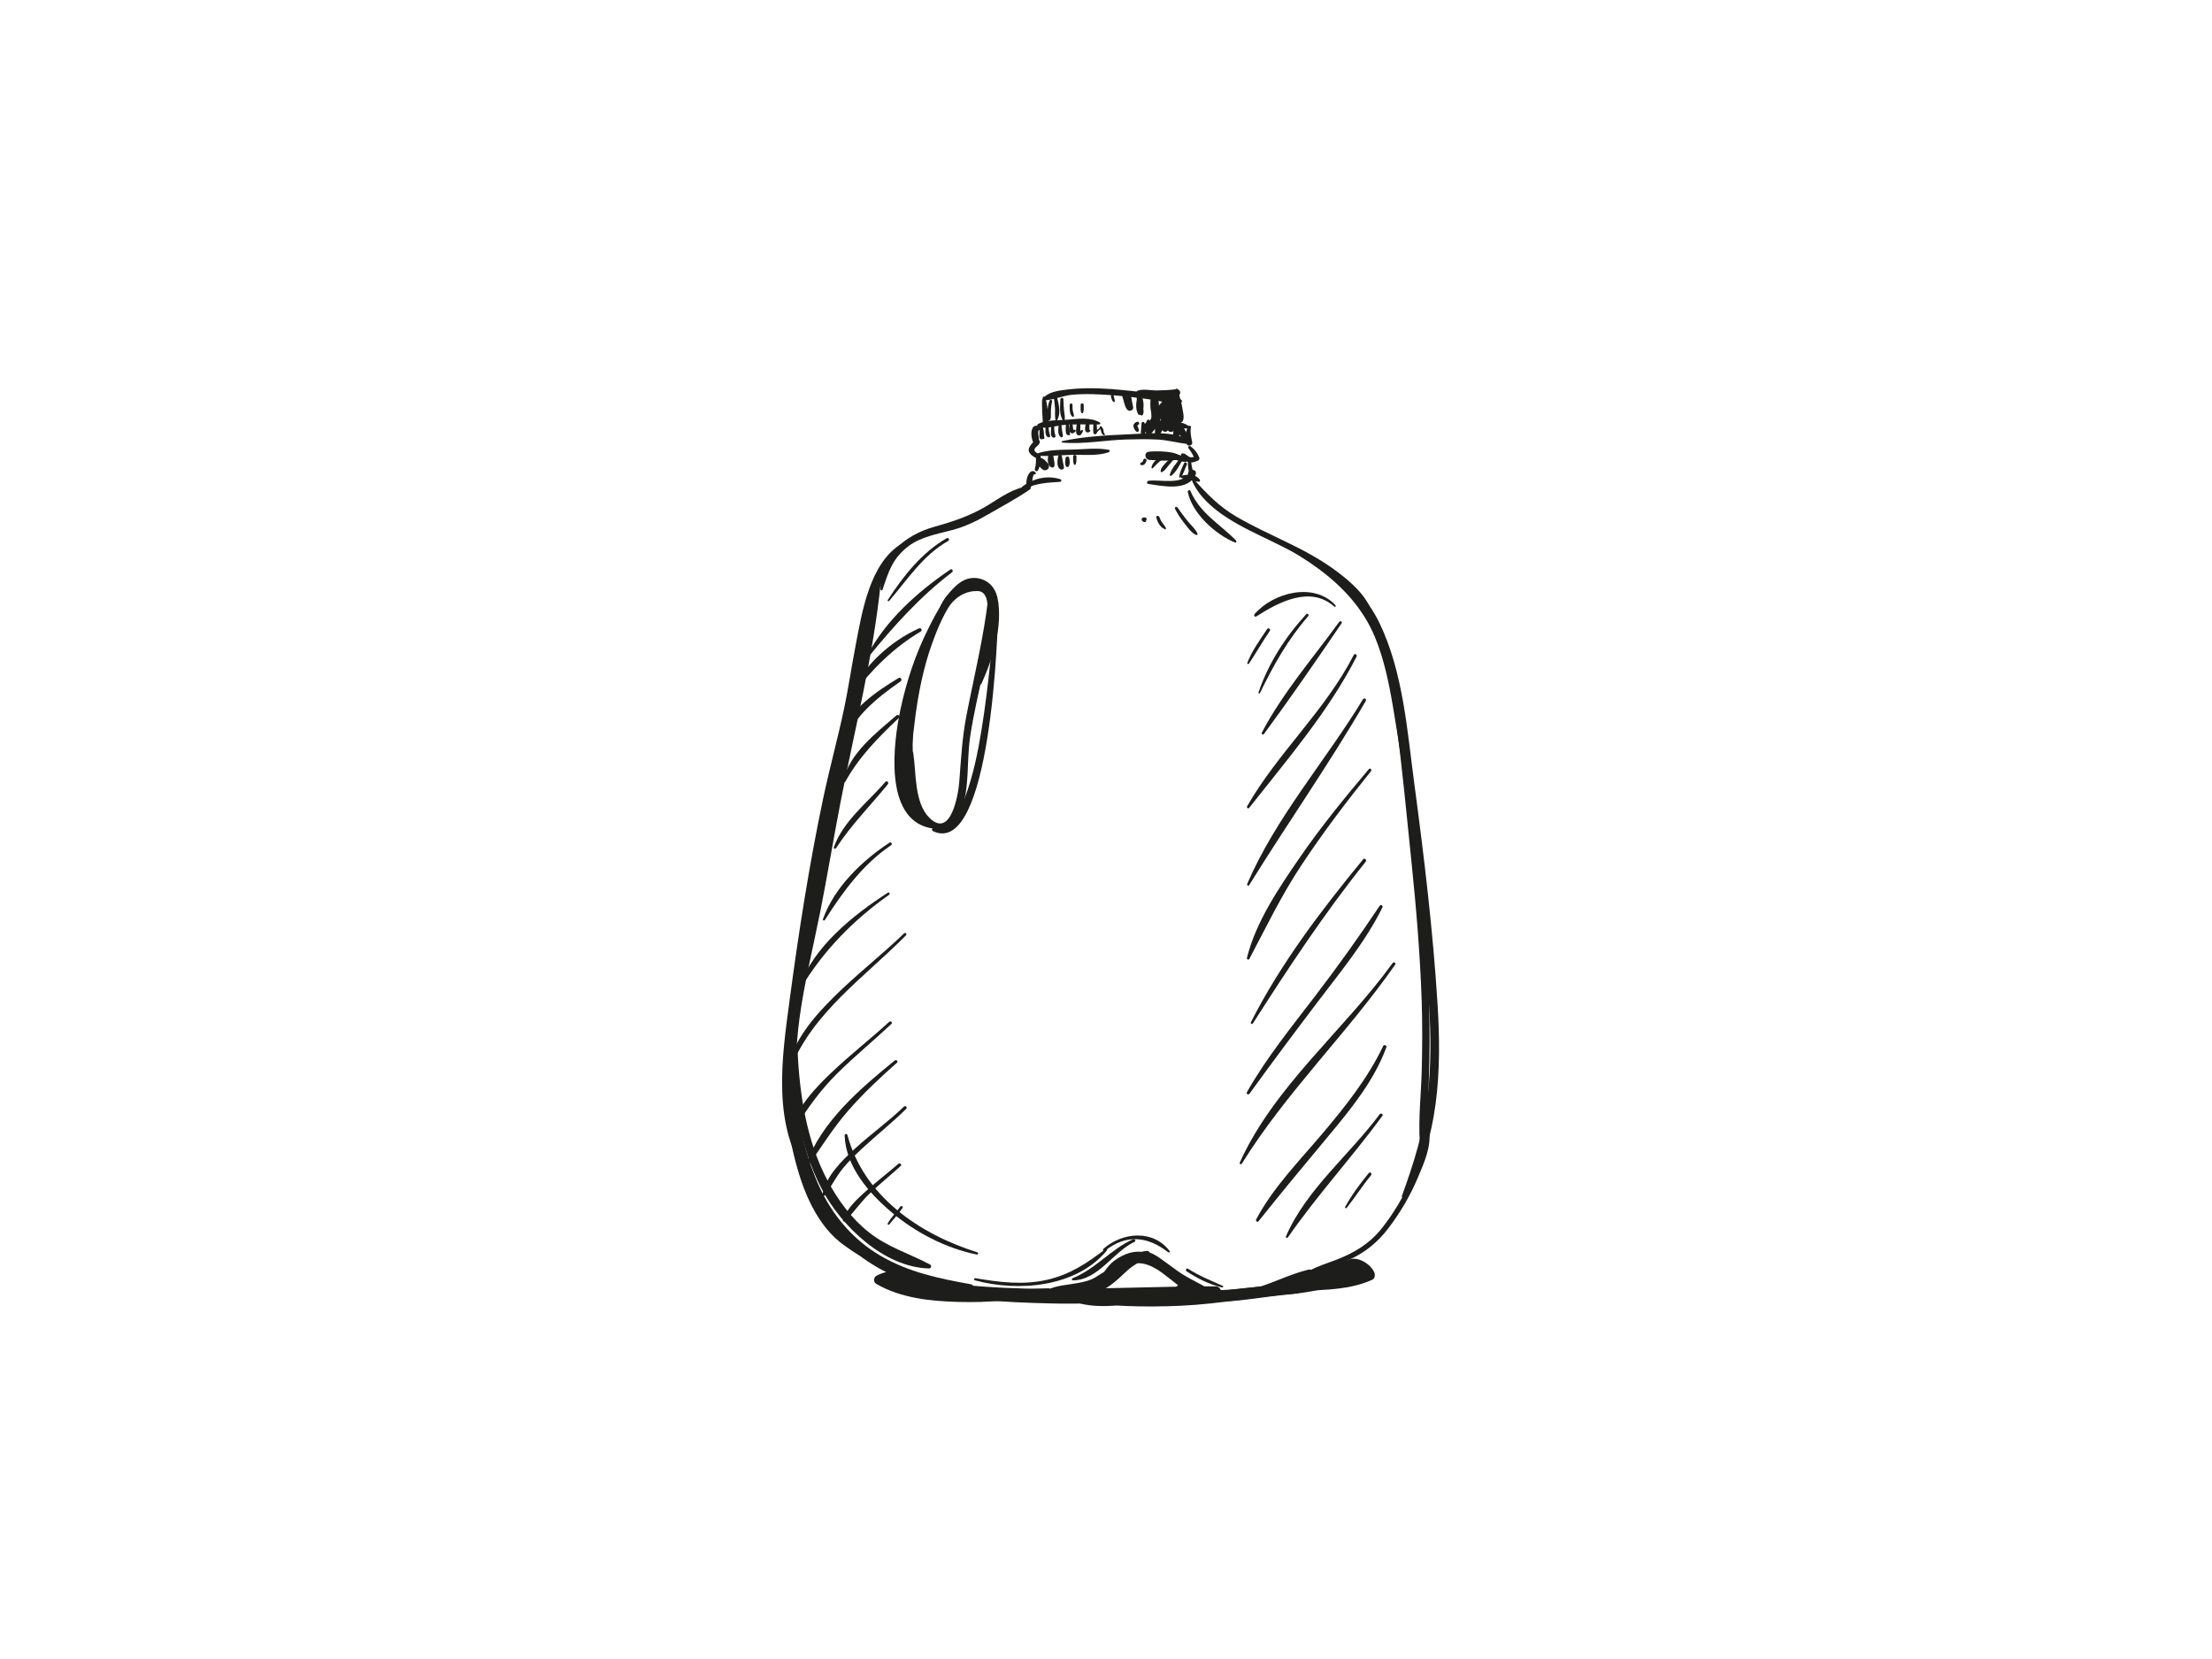 <?xml version="1.0" encoding="utf-8"?>
<!-- Generator: Adobe Illustrator 17.0.0, SVG Export Plug-In . SVG Version: 6.00 Build 0)  -->
<!DOCTYPE svg PUBLIC "-//W3C//DTD SVG 1.1//EN" "http://www.w3.org/Graphics/SVG/1.1/DTD/svg11.dtd">
<svg version="1.1" id="Layer_1" xmlns="http://www.w3.org/2000/svg" xmlns:xlink="http://www.w3.org/1999/xlink" x="0px" y="0px"
	 width="800px" height="600px" viewBox="0 0 800 600" enable-background="new 0 0 800 600" xml:space="preserve">
<g>
	<g>
		<g>
			<path fill="#1D1D1B" d="M429.806,162.047c0.881,1.244,1.772,2.525,2.249,3.985c0.206-0.362,0.411-0.724,0.617-1.086
				c-0.99,0.348-1.983,0.754-2.899,0.086c-0.641-0.468-1.466-1.28-2.325-1.011c-0.187,0.058-0.349,0.235-0.337,0.442
				c0.057,0.954,1.234,1.924,1.999,2.401c1.259,0.785,2.78,0.307,4.032-0.216c0.406-0.169,0.808-0.597,0.617-1.086
				c-0.694-1.77-1.731-3.107-3.267-4.2C430.088,161.075,429.521,161.644,429.806,162.047L429.806,162.047z"/>
		</g>
		<g>
			<path fill="#1D1D1B" d="M429.675,167.132c-0.121,2.011,0.248,5.495,2.476,6.326c0.243,0.091,0.476-0.182,0.41-0.41
				c-0.263-0.92-0.75-1.782-1.078-2.683c-0.37-1.018-0.581-2.157-0.682-3.232C430.733,166.415,429.719,166.399,429.675,167.132
				L429.675,167.132z"/>
		</g>
		<g>
			<path fill="#1D1D1B" d="M431.186,174.029c4.902,10.928,18.753,16.849,28.811,21.765c6.408,3.132,12.797,6.283,18.767,10.207
				c3.093,2.032,5.963,4.348,8.64,6.899c2.828,2.696,4.852,6.089,7.651,8.781c0.399,0.384,1.139,0.006,0.958-0.558
				c-1.828-5.715-7.415-10.572-12.043-14.094c-5.707-4.343-11.998-7.694-18.421-10.842c-6.231-3.054-12.561-5.909-18.551-9.428
				c-6.061-3.56-10.474-8.11-15.108-13.273C431.524,173.079,430.991,173.596,431.186,174.029L431.186,174.029z"/>
		</g>
		<g>
			<path fill="#1D1D1B" d="M493.944,219.37c6.478,13.205,9.177,27.906,11.078,42.37c2.177,16.555,3.729,33.223,5.442,49.831
				c1.728,16.744,3.138,33.54,3.706,50.368c0.279,8.261,0.224,16.531,0.032,24.793c-0.206,8.81-1.304,17.785-0.694,26.581
				c0.059,0.845,1.373,1.135,1.556,0.211c1.49-7.501,1.44-15.351,1.697-22.973c0.3-8.901,0.342-17.809,0.132-26.712
				c-0.427-18.112-2.103-36.207-3.962-54.219c-1.714-16.609-3.277-33.276-5.614-49.811c-1.989-14.075-4.745-28.796-12.69-40.839
				C494.345,218.542,493.719,218.912,493.944,219.37L493.944,219.37z"/>
		</g>
		<g>
			<path fill="#1D1D1B" d="M470.415,462.268c5.55-2.92,11.786-4.111,17.493-6.66c5.867-2.62,10.409-6.374,14.288-11.48
				c4.243-5.586,7.848-11.714,10.572-18.184c2.194-5.209,5.17-11.657,3.986-17.424c-0.101-0.492-0.759-0.4-0.905,0
				c-2.163,5.943-3.031,12.125-5.556,18.021c-2.675,6.248-6.213,12.182-10.409,17.524c-4.444,5.658-10.013,9.023-16.661,11.569
				c-4.582,1.754-9.259,3.086-13.162,6.177C469.791,462.024,470.135,462.415,470.415,462.268L470.415,462.268z"/>
		</g>
		<g>
			<path fill="#1D1D1B" d="M411.016,455.796c2.559-0.784,3.833-1.11,6.271,0.331c2.388,1.412,4.344,3.724,6.264,5.688
				c3.753,3.838,6.449,6.246,11.753,7.625c6.081,1.581,12.609,0.64,18.609-0.791c6.732-1.606,14.28-4.124,20.143-7.861
				c0.863-0.55,0.308-1.874-0.691-1.639c-7.434,1.754-14.269,5.606-21.77,7.396c-7.494,1.788-17.204,2.156-23.223-3.373
				c-2.653-2.436-14.064-15.912-17.887-8.065C410.315,455.457,410.594,455.925,411.016,455.796L411.016,455.796z"/>
		</g>
		<g>
			<path fill="#1D1D1B" d="M288.378,414.895c2.969,6.308,5.556,12.626,7.728,19.254c1.446,4.413,3.135,8.529,5.861,12.326
				c4.597,6.404,12.135,9.403,19.199,12.22c11.139,4.444,22.212,8.233,34.173,9.742c12.198,1.539,25.572,2.369,37.74,0.307
				c0.88-0.149,0.597-1.421-0.199-1.474c-11.424-0.76-22.837,0.434-34.297-0.71c-11.791-1.177-23.22-4.378-34.124-8.955
				c-8.029-3.37-16.09-5.618-21.444-12.999c-6.528-8.999-7.381-21.004-13.789-30.205
				C288.861,413.879,288.108,414.322,288.378,414.895L288.378,414.895z"/>
		</g>
		<g>
			<path fill="#1D1D1B" d="M383.537,468.958c6.776,0.317,12.278-0.048,17.964-4.059c2.292-1.616,4.275-3.656,6.351-5.529
				c2.39-2.156,5.292-3.342,7.705-5.364c0.624-0.523,0.122-1.645-0.663-1.602c-4.527,0.254-8.319,4.537-11.415,7.472
				c-2.246,2.13-4.567,4.048-7.305,5.511c-4.035,2.155-8.593,1.443-12.709,3.038C383.185,468.535,383.219,468.943,383.537,468.958
				L383.537,468.958z"/>
		</g>
		<g>
			<path fill="#1D1D1B" d="M289.635,340.593c-0.542,13.764-3.705,27.351-5.113,41.037c-0.739,7.18-1.027,14.437-0.107,21.612
				c0.608,4.737,1.837,11.489,5.805,14.656c0.604,0.482,1.623,0.059,1.377-0.801c-0.715-2.492-2.11-4.723-2.971-7.174
				c-1.037-2.951-1.527-6.096-1.859-9.192c-0.73-6.805-0.185-13.742,0.497-20.526c1.319-13.117,4.443-26.382,3.373-39.612
				C290.584,339.955,289.66,339.941,289.635,340.593L289.635,340.593z"/>
		</g>
		<g>
			<path fill="#1D1D1B" d="M328.413,285.219c1.68-17.538,2.577-35.155,8.49-51.901c2.17-6.146,4.812-12.495,8.871-17.658
				c1.512-1.923,3.588-3.952,6.132-4.238c3.164-0.356,4.911,2.937,7.224,4.412c0.589,0.376,1.294-0.239,1.133-0.871
				c-1.302-5.127-7.322-7.333-11.783-5.037c-5.688,2.927-8.925,10.721-11.281,16.218c-7.724,18.022-10.96,39.678-9.287,59.075
				C327.941,285.542,328.383,285.54,328.413,285.219L328.413,285.219z"/>
		</g>
		<g>
			<path fill="#1D1D1B" d="M357.466,215.834c-1.655,14.534-5.147,28.628-7.941,42.958c-1.578,8.097-1.959,15.977-2.608,24.14
				c-0.361,4.532-3.058,20.585-10.839,12.787c-5.461-5.474-4.697-16.349-5.787-23.396c-0.155-1.004-1.511-0.611-1.618,0.219
				c-0.536,4.16,0.497,8.72,1.28,12.797c0.743,3.863,1.737,9.001,4.435,12.069c5.063,5.76,11.251,1.392,13.32-4.315
				c2.988-8.238,1.879-17.73,3.112-26.308c2.435-16.938,8.409-33.703,8.082-50.952C358.887,214.885,357.568,214.934,357.466,215.834
				L357.466,215.834z"/>
		</g>
		<g>
			<path fill="#1D1D1B" d="M374.418,170.757c-0.444-0.251-0.621-0.478-1.166-0.353c-0.525,0.12-0.85,0.528-1.136,0.949
				c-0.757,1.113-1.119,3.073-0.807,4.365c0.222,0.919,1.52,0.843,1.78,0c0.105-0.34,0.362-4.325,0.992-4.16
				C374.558,171.682,374.856,171.004,374.418,170.757L374.418,170.757z"/>
		</g>
		<g>
			<path fill="#1D1D1B" d="M375.404,170.116c0.842-1.508,0.935-3.291,0.987-4.986c0.009-0.295-0.169-0.6-0.426-0.743
				c-1.133-0.628-2.633-1.333-1.369-2.6c0.645-0.646,1.229-0.94,1.478-1.845c0.097-0.354-0.177-0.711-0.543-0.713
				c-1.53-0.005-2.818,1.5-3.36,2.837c-0.742,1.832,1.69,3.176,2.926,3.805c-0.142-0.247-0.284-0.495-0.426-0.742
				c0.039,1.549,0.021,3-0.41,4.504C374.065,170.316,375.057,170.738,375.404,170.116L375.404,170.116z"/>
		</g>
		<g>
			<path fill="#1D1D1B" d="M374.864,164.817c4.316,0.3,8.682-0.243,13.01-0.322c4.314-0.078,9.004,0.468,13.129-0.935
				c0.388-0.132,0.466-0.773,0-0.865c-4.235-0.835-8.824-0.195-13.129-0.101c-4.411,0.096-8.913,0.026-13.104,1.526
				C374.389,164.257,374.459,164.789,374.864,164.817L374.864,164.817z"/>
		</g>
		<g>
			<path fill="#1D1D1B" d="M427.57,172.98c2.022,0.254,3.982,1.017,6.004,1.272c0.339,0.043,0.557-0.412,0.387-0.674
				c-0.671-1.037-1.586-1.489-2.769-1.76c-1.296-0.297-2.357-0.016-3.623,0.141C426.912,172.04,426.913,172.897,427.57,172.98
				L427.57,172.98z"/>
		</g>
		<g>
			<path fill="#1D1D1B" d="M319.185,213.265c2.149-6.499,3.579-11.26,9.275-15.659c4.491-3.467,10.59-4.482,15.941-5.91
				c4.668-1.246,8.875-3.263,13.036-5.695c5.006-2.926,10.305-5.706,15.064-9.008c0.447-0.31,0.346-1.184-0.305-1.127
				c-5.561,0.493-10.191,3.968-14.827,6.805c-6.162,3.771-12.436,5.889-19.341,7.811c-10.686,2.974-20.126,10.636-19.579,22.682
				C318.467,213.594,319.051,213.67,319.185,213.265L319.185,213.265z"/>
		</g>
		<g>
			<path fill="#1D1D1B" d="M285.133,384.534c-2.128,13.241,0.03,27.783,3.979,40.482c3.602,11.586,10.584,24.808,22.937,28.699
				c0.362,0.114,0.664-0.387,0.375-0.645c-9.938-8.877-16.536-18.812-20.424-31.618c-3.667-12.077-4.131-24.567-6.203-36.918
				C285.742,384.205,285.186,384.203,285.133,384.534L285.133,384.534z"/>
		</g>
		<g>
			<path fill="#1D1D1B" d="M376.446,154.7c-0.142-0.096-0.283-0.193-0.423-0.292c0.098,0.171,0.196,0.342,0.295,0.514
				c0.002-0.02,0.003-0.04,0.005-0.059c0.032-0.379-0.276-0.658-0.593-0.779c-0.55-0.21-1.07-0.182-1.592,0.092
				c0.254-0.033,0.507-0.066,0.761-0.1c-0.019-0.006-0.038-0.012-0.057-0.018c-0.5-0.158-0.983,0.108-1.26,0.513
				c-1.075,1.569-0.464,4.551,0.359,6.07c0.512,0.946,1.758,0.41,1.853-0.502c0.115-1.111-0.206-2.173-0.304-3.28
				c-0.066-0.75,0.313-1.676-0.002-2.328c-0.051,0.399-0.103,0.798-0.154,1.197c0.149-0.176-0.034-0.05,0.18-0.055
				c0.271-0.006,0.571-0.146,0.698-0.4c0.008-0.016,0.016-0.032,0.024-0.048c-0.171,0.098-0.342,0.196-0.514,0.295
				c0.115,0.026,0.23,0.052,0.346,0.079C376.625,155.748,376.893,155.005,376.446,154.7L376.446,154.7z"/>
		</g>
		<g>
			<path fill="#1D1D1B" d="M375.321,154.148c2.257,1.251,6.126-0.056,8.556-0.352c4.628-0.564,9.059-0.177,13.671-0.279
				c0.389-0.009,0.547-0.537,0.2-0.738c-3.316-1.918-7.656-1.335-11.312-1.02c-3.091,0.267-8.446-0.004-11.115,1.669
				C375.063,153.59,375.039,153.992,375.321,154.148L375.321,154.148z"/>
		</g>
		<g>
			<path fill="#1D1D1B" d="M413.667,154.18c3.12-0.909,6.391-0.819,9.577-0.349c2.107,0.311,4.199,1.301,6.327,1.124
				c0.513-0.042,0.661-0.636,0.253-0.932c-2.03-1.472-5.017-1.597-7.459-1.87c-3.166-0.354-5.971,0.145-8.913,1.242
				C412.969,153.576,413.156,154.329,413.667,154.18L413.667,154.18z"/>
		</g>
		<g>
			<path fill="#1D1D1B" d="M429.806,154.203c-0.485,0.921-0.834,1.579-0.976,2.647c-0.159,1.194-0.077,2.405,0.263,3.558
				c0.395,1.336,2.398,0.78,2.08-0.574c-0.203-0.865-0.406-1.741-0.493-2.626c-0.071-0.727-0.22-1.923,0.04-2.619
				C430.921,154.053,430.068,153.707,429.806,154.203L429.806,154.203z"/>
		</g>
		<g>
			<path fill="#1D1D1B" d="M384.204,160.053c7.446,0.705,15.445-0.871,22.934-1.1c3.863-0.118,7.705-0.18,11.566,0.018
				c3.705,0.19,7.214,1.251,10.867,1.593c0.796,0.074,1.009-1.069,0.389-1.438c-5.75-3.421-14.982-2.354-21.337-2.076
				c-7.94,0.348-16.713,0.788-24.488,2.49C383.829,159.609,383.929,160.027,384.204,160.053L384.204,160.053z"/>
		</g>
		<g>
			<path fill="#1D1D1B" d="M377.885,143.878c0.002-0.011,0.004-0.023,0.006-0.034c-0.237,0-0.475,0-0.712,0
				c-0.012-0.047-0.316,0.721-0.323,1.151c-0.016,1.148,0.016,2.286,0.059,3.433c0.046,1.235,0.14,2.469,0.194,3.704
				c0.039,0.887-0.131,1.822,0.654,2.404c0.336,0.249,0.763,0.086,1.048-0.135c0.649-0.503,0.404-1.56,0.363-2.269
				c-0.08-1.378-0.169-2.76-0.31-4.134c-0.163-1.578-0.497-3.491-1.011-4.438c-0.17-0.313-0.715-0.184-0.688,0.186
				c0.001,0.012,0.002,0.024,0.003,0.035C377.196,144.167,377.809,144.307,377.885,143.878L377.885,143.878z"/>
		</g>
		<g>
			<path fill="#1D1D1B" d="M377.533,144.782c3.2,0.01,6.778-1.68,10.06-1.999c5.041-0.489,10.17-0.18,15.206,0.192
				c5.016,0.371,10.011,1.027,14.984,1.768c2.522,0.376,7.059,2.162,9.414,0.876c0.347-0.189,0.36-0.644,0.118-0.917
				c-1.865-2.106-7.462-1.896-10.106-2.284c-5.225-0.766-10.474-1.358-15.742-1.736c-5.352-0.384-10.761-0.424-16.088,0.271
				c-2.487,0.325-6.777,0.853-8.134,3.326C377.124,144.501,377.275,144.781,377.533,144.782L377.533,144.782z"/>
		</g>
		<g>
			<path fill="#1D1D1B" d="M426.069,144.448c0,0.333-0.326,0.441-0.413,0.757c-0.174,0.633-0.06,1.447-0.026,2.093
				c0.077,1.464-0.225,3.382,0.298,4.757c0.36,0.946,1.6,0.974,1.95,0c0.488-1.357-0.08-3.263-0.303-4.646
				c-0.118-0.736-0.238-1.505-0.504-2.204c-0.145-0.382-0.57-0.443-0.674-0.801C426.344,144.223,426.069,144.258,426.069,144.448
				L426.069,144.448z"/>
		</g>
		<g>
			<path fill="#1D1D1B" d="M425.319,140.784c-2.296,0.318-4.503,0.363-6.816,0.42c-2.231,0.054-4.971-0.668-7.077,0.094
				c-0.425,0.154-0.48,0.656-0.12,0.915c1.872,1.345,4.95,1.29,7.197,1.572c2.348,0.294,5.244,0.287,7.478-0.6
				C427.491,142.584,426.903,140.564,425.319,140.784L425.319,140.784z"/>
		</g>
		<g>
			<path fill="#1D1D1B" d="M401.801,141.113c-0.023,1.267-0.187,3.293,0.863,4.224c0.195,0.173,0.541,0.066,0.534-0.221
				c-0.015-0.62-0.286-1.227-0.411-1.838c-0.144-0.706-0.138-1.447-0.152-2.165C402.624,140.575,401.811,140.575,401.801,141.113
				L401.801,141.113z"/>
		</g>
		<g>
			<path fill="#1D1D1B" d="M405.708,142.588c0.358,1.101,0.56,2.242,0.93,3.341c0.272,0.81,0.58,2.195,1.585,2.313
				c0.16,0.019,0.315-0.102,0.396-0.227c0.481-0.745-0.265-2.08-0.513-2.816c-0.355-1.058-0.817-2.083-1.426-3.021
				C406.362,141.69,405.514,141.993,405.708,142.588L405.708,142.588z"/>
		</g>
		<g>
			<path fill="#1D1D1B" d="M410.974,142.447c0.13,1.379,0.222,2.772,0.408,4.145c0.168,1.241,0.118,2.877,1.268,3.608
				c0.222,0.141,0.526,0.046,0.656-0.172c0.613-1.026,0.082-2.335-0.099-3.452c-0.236-1.462-0.547-2.902-1.087-4.283
				C411.9,141.727,410.908,141.74,410.974,142.447L410.974,142.447z"/>
		</g>
		<g>
			<path fill="#1D1D1B" d="M416.301,142.447c-0.201,1.855-1.049,8.272,1.928,8.517c0.244,0.02,0.409-0.175,0.492-0.375
				c0.422-1.013-0.395-2.389-0.617-3.406c-0.336-1.536-0.445-3.174-0.615-4.736C417.406,141.683,416.384,141.682,416.301,142.447
				L416.301,142.447z"/>
		</g>
		<g>
			<path fill="#1D1D1B" d="M421.034,142.447c-0.223,1.787-0.255,3.59-0.3,5.389c-0.04,1.591-0.398,3.44,0.436,4.85
				c0.176,0.297,0.616,0.297,0.792,0c0.736-1.244,0.466-2.667,0.455-4.08c-0.016-2.049-0.065-4.125-0.319-6.158
				C422.011,141.763,421.119,141.763,421.034,142.447L421.034,142.447z"/>
		</g>
		<g>
			<path fill="#1D1D1B" d="M425.037,141.113c0.226,4.085-0.613,8.909,0.726,12.806c0.16,0.466,0.785,0.466,0.945,0
				c1.349-3.932,0.388-9.012-0.627-12.948C425.933,140.397,425.003,140.507,425.037,141.113L425.037,141.113z"/>
		</g>
		<g>
			<path fill="#1D1D1B" d="M325.672,461.215c-0.718-0.225-1.436-0.451-2.155-0.676c-1.177-0.538-2.473,0.099-2.54,1.457
				c-0.248,5.019,12.114,5.608,15.37,5.816c10.785,0.688,21.65,1.013,32.452,1.372c23.585,0.782,47.246,0.309,70.841,0.256
				c-0.187-1.379-0.373-2.758-0.56-4.138c-8.039,1.515-16.212,1.728-24.366,2.054c-8.62,0.344-17.332,2.371-25.692-0.617
				c-0.355,1.286-0.709,2.572-1.064,3.858c12.909,1.879,26.166,2.232,39.191,1.64c14.005-0.638,27.862-3.398,41.844-4.427
				c1.75-0.129,1.769-2.635,0-2.731c-12.775-0.691-25.349,1.912-38.03,3.005c-13.754,1.185-28.309,0.792-41.942-1.345
				c-2.535-0.397-3.511,2.953-1.064,3.858c8.237,3.046,16.462,1.291,24.976,0.929c9.129-0.388,18.251-0.504,27.264-2.161
				c2.389-0.439,1.759-4.133-0.56-4.138c-20.419-0.045-40.818,1.031-61.23,0.919c-10.142-0.056-20.301-0.485-30.393-1.497
				c-3.89-0.39-7.766-0.531-11.67-0.715c-2.296-0.108-4.573-0.376-6.836-0.778c-1.216-0.216-5.191-1.82-5.158-1.16
				c-0.712,0.543-1.424,1.085-2.137,1.628c1.45,0.203,1.676,0.261,3.117,0.089C326.645,463.557,327.196,461.529,325.672,461.215
				L325.672,461.215z"/>
		</g>
		<g>
			<path fill="#1D1D1B" d="M485.897,458.401c3.018,0.384,6.201,0.599,7.589,3.73c0.242-0.925,0.485-1.85,0.727-2.775
				c-9.376,4.142-21.101,0.228-29.579,6.476c-0.51,0.376-0.418,1.376,0.358,1.321c10.096-0.715,21.909-0.007,31.268-4.295
				c1.073-0.492,1.152-1.852,0.728-2.775c-1.803-3.923-8.891-7.393-11.442-2.295C485.396,458.087,485.586,458.361,485.897,458.401
				L485.897,458.401z"/>
		</g>
		<g>
			<path fill="#1D1D1B" d="M489.739,460.801c1.118,0.405,2.102,0.389,3.274,0.525c0-1.035,0-2.071,0-3.106
				c-5.168,0.209-9.839,2.266-14.424,4.467c-1.295,0.622-0.378,2.742,0.972,2.306c4.585-1.481,9.121-2.872,13.866-3.721
				c1.945-0.348,1.133-3.532-0.826-2.996c-1.249,0.342-1.939,0.76-3.006,1.42C489.127,459.985,489.253,460.625,489.739,460.801
				L489.739,460.801z"/>
		</g>
		<g>
			<path fill="#1D1D1B" d="M325.685,462.094c0.74-4.451-7.067-1.722-8.764-0.663c-1.06,0.662-1.122,2.263,0,2.911
				c8.885,5.131,19.498,6.24,29.569,6.518c10.767,0.298,22.522-0.452,32.796-3.923c0.528-0.179,0.464-1.022-0.136-1.003
				c-19.966,0.612-41.864,5.115-60.528-4.503c0,0.97,0,1.941,0,2.911c1.664-1.153,4.473-2.498,6.613-1.993
				C325.414,462.391,325.652,462.295,325.685,462.094L325.685,462.094z"/>
		</g>
		<g>
			<path fill="#1D1D1B" d="M448.658,189.967c19.228,8.789,40.07,19.934,48.56,40.346c3.357,8.07,5.111,16.728,6.574,25.308
				c1.897,11.119,3.557,22.287,5.031,33.47c3.245,24.616,6.246,49.418,7.978,74.191c0.782,11.189,0.768,22.424-0.477,33.578
				c-1.374,12.313-5.066,24.073-9.309,35.658c-0.189,0.517,0.586,0.797,0.857,0.361c12.74-20.42,13.491-46.276,12.048-69.597
				c-1.651-26.667-4.885-53.476-8.427-79.951c-2.582-19.301-4.036-40.294-12.614-58.065c-9.301-19.27-30.96-28.797-50.069-35.661
				C448.6,189.53,448.454,189.874,448.658,189.967L448.658,189.967z"/>
		</g>
		<g>
			<path fill="#1D1D1B" d="M348.511,210.848c-6.168,3.203-9.838,10.634-12.811,16.558c-4.604,9.174-7.861,19.017-10.007,29.04
				c-2.53,11.815-6.274,39.56,10.722,43.042c1.099,0.225,1.691-1.164,0.755-1.791c-13.267-8.888-10.239-29.158-7.535-42.46
				c3.122-15.363,8.724-31.924,19.293-43.848C349.188,211.095,348.863,210.665,348.511,210.848L348.511,210.848z"/>
		</g>
		<g>
			<path fill="#1D1D1B" d="M326.3,196.505c-11.908,6.993-14.604,25.284-16.962,37.528c-1.416,7.352-2.483,14.771-4.027,22.098
				c-2.311,10.967-5.319,21.792-7.629,32.77c-5.078,24.129-8.872,48.513-12.129,72.948c-2.832,21.252-6.477,45.413,6.767,64.034
				c0.861,1.21,2.603,0.188,1.98-1.158c-4.615-9.978-7.343-20.173-7.638-31.183c-0.284-10.6,1.284-21.216,2.664-31.694
				c3.177-24.111,7.014-48.14,11.944-71.958c3.541-17.107,7.96-33.885,10.849-51.122c2.317-13.82,4.618-30.804,15.064-41.117
				C327.776,197.066,327.016,196.084,326.3,196.505L326.3,196.505z"/>
		</g>
		<g>
			<path fill="#1D1D1B" d="M287.483,379.936c-0.577,17.338,1.533,34.358,9.658,49.946c7.075,13.574,22.623,28.481,38.867,28.873
				c0.746,0.018,1.055-1.063,0.384-1.418c-7.481-3.961-15.217-6.218-22.01-11.552c-6.368-5.001-11.191-11.549-14.995-18.635
				c-7.577-14.113-10.267-31.377-10.924-47.213C288.437,379.306,287.504,379.304,287.483,379.936L287.483,379.936z"/>
		</g>
		<g>
			<path fill="#1D1D1B" d="M374.955,166.355c-0.025,0.221,0.074,0.457,0.137,0.668c0.05,0.167,0.103,0.328,0.175,0.492
				c0.02,0.046,0.041,0.093,0.061,0.139c0.112,0.254-0.083-0.3-0.037-0.041c0.106,0.586,0.68,1.107,1.069,1.552
				c0.336,0.385,0.66,0.659,1.139,0.855c0.617,0.253,1.395-0.138,1.707-0.671c0.349-0.595,0.223-1.333-0.245-1.819
				c-0.482-0.501-1.187-0.516-1.778-0.229c0.049-0.024,0.099-0.047,0.148-0.071c0.145,0,0.289,0,0.434,0
				c-0.022-0.009-0.045-0.017-0.068-0.026c-0.451-0.173-1.001,0.271-0.97,0.739c0.002,0.025,0.003,0.049,0.005,0.074
				c0.037-0.137,0.074-0.274,0.111-0.412c0.014-0.025,0.028-0.05,0.043-0.075c-0.182,0.183-0.308,0.399-0.377,0.647
				c-0.017,0.13-0.035,0.26-0.052,0.39c0.003,0.14,0.021,0.02,0.053-0.36c0.127-0.217,0.253-0.434,0.38-0.652
				c-0.001,0.001-0.002,0.002-0.003,0.003c0.348-0.144,0.697-0.288,1.045-0.433c-0.002,0-0.003,0-0.005-0.001
				c0.249,0.067,0.498,0.135,0.746,0.202c0.193,0.118,0.839,0.866,0.215,0.13c-0.063-0.074-0.14-0.137-0.209-0.205
				c-0.198-0.196-0.389-0.399-0.581-0.601c-0.105-0.111-0.209-0.222-0.313-0.333c-0.176-0.189-0.466-0.332-0.708-0.408
				c-0.199-0.062,0.317,0.176,0.007-0.011c-0.062-0.037-0.124-0.075-0.186-0.113c-0.113-0.057-0.229-0.105-0.349-0.141
				c0.169,0.077,0.198,0.09,0.086,0.039c-0.251-0.115-0.48-0.236-0.765-0.242C375.328,165.431,375.011,165.869,374.955,166.355
				L374.955,166.355z"/>
		</g>
		<g>
			<path fill="#1D1D1B" d="M379.357,163.589c-0.421,1.67-0.946,4.662,1.029,5.491c0.507,0.213,0.973-0.308,1.002-0.764
				c0.042-0.654-0.06-1.205-0.185-1.851c-0.186-0.959-0.239-1.926-0.479-2.876C380.553,162.911,379.528,162.911,379.357,163.589
				L379.357,163.589z"/>
		</g>
		<g>
			<path fill="#1D1D1B" d="M382.713,164.928c-0.276,1.344-0.721,4.006,0.805,4.813c0.522,0.276,1.348-0.055,1.284-0.737
				c-0.06-0.637-0.267-1.274-0.389-1.904c-0.14-0.722-0.224-1.451-0.372-2.172C383.904,164.27,382.848,164.269,382.713,164.928
				L382.713,164.928z"/>
		</g>
		<g>
			<path fill="#1D1D1B" d="M385.357,165.779c-0.069,0.579-0.137,1.143-0.126,1.726c0.009,0.493,0.164,1.411,0.814,1.411
				c0.642,0,0.671-0.746,0.785-1.195c0.154-0.609-0.024-1.331-0.097-1.943C386.628,164.894,385.462,164.894,385.357,165.779
				L385.357,165.779z"/>
		</g>
		<g>
			<path fill="#1D1D1B" d="M388.12,165.111c0.012,0.908-0.092,1.912,0.242,2.766c0.135,0.346,0.568,0.346,0.704,0
				c0.334-0.854,0.23-1.858,0.242-2.766C389.318,164.345,388.109,164.345,388.12,165.111L388.12,165.111z"/>
		</g>
		<g>
			<path fill="#1D1D1B" d="M360.38,217.817c-1.612,15.242-2.881,30.497-5.316,45.643c-1.345,8.368-3.034,16.816-6.005,24.776
				c-1.695,4.542-4.824,11.674-10.809,10.767c-0.927-0.141-1.715,1.195-0.699,1.658c20.708,9.422,23.562-71.883,23.454-82.844
				C361.002,217.405,360.422,217.424,360.38,217.817L360.38,217.817z"/>
		</g>
		<g>
			<path fill="#1D1D1B" d="M483.012,218.923c-7.706-8.468-22.472-4.712-29.292,3.188c-0.377,0.437,0.109,1.178,0.644,0.835
				c8.138-5.208,19.519-11.263,28.191-3.566C482.866,219.656,483.293,219.232,483.012,218.923L483.012,218.923z"/>
		</g>
		<g>
			<path fill="#1D1D1B" d="M458.261,227.53c-2.575,3.896-5.479,7.827-7.156,12.215c-0.141,0.369,0.413,0.558,0.61,0.257
				c2.568-3.931,4.932-7.981,7.555-11.883C459.69,227.493,458.675,226.904,458.261,227.53L458.261,227.53z"/>
		</g>
		<g>
			<path fill="#1D1D1B" d="M472.422,222.133c-7.554,8.226-13.656,17.695-17.274,28.297c-0.106,0.312,0.389,0.523,0.533,0.225
				c4.8-9.932,10.153-19.474,17.448-27.814C473.551,222.359,472.861,221.655,472.422,222.133L472.422,222.133z"/>
		</g>
		<g>
			<path fill="#1D1D1B" d="M484.353,224.903c-9.472,13.067-20.481,25.699-27.985,40.051c-0.28,0.535,0.447,0.931,0.792,0.463
				c9.635-13.078,18.904-26.585,28.057-40.008C485.584,224.869,484.725,224.389,484.353,224.903L484.353,224.903z"/>
		</g>
		<g>
			<path fill="#1D1D1B" d="M489.609,236.865c-10.255,20.095-27.469,35.322-38.587,54.77c-0.257,0.449,0.399,0.998,0.737,0.568
				c13.749-17.477,28.725-34.845,38.877-54.739C490.982,236.783,489.957,236.182,489.609,236.865L489.609,236.865z"/>
		</g>
		<g>
			<path fill="#1D1D1B" d="M492.945,252.876c-13.53,22.32-31.529,42.694-41.878,66.805c-0.207,0.482,0.429,0.89,0.72,0.421
				c13.824-22.33,29.021-43.907,42.184-66.626C494.356,252.811,493.341,252.222,492.945,252.876L492.945,252.876z"/>
		</g>
		<g>
			<path fill="#1D1D1B" d="M495.083,278.152c-8.875,10.472-17.494,21.058-25.273,32.385c-7.419,10.803-15.671,23.018-18.846,35.913
				c-0.127,0.516,0.616,0.863,0.877,0.37c6.055-11.484,11.56-22.914,18.749-33.789c7.789-11.782,16.393-23.126,25.245-34.127
				C496.258,278.379,495.531,277.624,495.083,278.152L495.083,278.152z"/>
		</g>
		<g>
			<path fill="#1D1D1B" d="M493.008,310.77c-15.08,18.321-29.852,37.719-40.607,58.949c-0.243,0.479,0.43,0.876,0.72,0.421
				c12.824-20.098,25.87-39.836,40.786-58.471C494.412,311.038,493.532,310.133,493.008,310.77L493.008,310.77z"/>
		</g>
		<g>
			<path fill="#1D1D1B" d="M498.967,327.609c-7.46,11.191-15.224,22.031-23.398,32.718c-8.589,11.23-17.626,22.349-24.61,34.681
				c-0.351,0.62,0.534,1.103,0.936,0.547c8.326-11.518,16.826-22.889,25.427-34.203c7.997-10.52,16.799-21.237,22.636-33.164
				C500.282,327.524,499.379,326.991,498.967,327.609L498.967,327.609z"/>
		</g>
		<g>
			<path fill="#1D1D1B" d="M503.664,348.306c-17.589,24.339-42.695,44.385-55.275,72.111c-0.224,0.494,0.442,0.909,0.738,0.431
				c16.103-25.945,38.084-47.044,55.473-71.995C505.003,348.276,504.068,347.748,503.664,348.306L503.664,348.306z"/>
		</g>
		<g>
			<path fill="#1D1D1B" d="M500.256,378.286c-5.597,11.733-13.706,21.892-22.056,31.767c-8.32,9.841-17.834,19.511-23.906,30.988
				c-0.275,0.52,0.452,1.158,0.851,0.657c8.435-10.575,17.042-20.951,25.71-31.339c8.019-9.61,16.184-19.716,20.544-31.591
				C501.644,378.104,500.561,377.649,500.256,378.286L500.256,378.286z"/>
		</g>
		<g>
			<path fill="#1D1D1B" d="M498.967,402.998c-10.842,14.634-26.538,27.151-33.872,44.122c-0.201,0.464,0.388,0.827,0.684,0.4
				c10.632-15.317,23.17-28.939,34.178-43.943C500.396,402.978,499.401,402.411,498.967,402.998L498.967,402.998z"/>
		</g>
		<g>
			<path fill="#1D1D1B" d="M495.054,424.231c-3.159,3.843-6.147,7.887-8.556,12.246c-0.177,0.32,0.281,0.71,0.524,0.404
				c3.065-3.862,5.699-8.031,8.843-11.839C496.332,424.476,495.523,423.659,495.054,424.231L495.054,424.231z"/>
		</g>
		<g>
			<path fill="#1D1D1B" d="M342.401,194.656c-8.964,5.095-15.796,13.802-21.331,22.341c-0.186,0.286,0.25,0.628,0.475,0.366
				c6.714-7.812,12.226-16.531,21.414-21.753C343.578,195.259,343.021,194.304,342.401,194.656L342.401,194.656z"/>
		</g>
		<g>
			<path fill="#1D1D1B" d="M343.719,205.971c-11.689,7.894-23.414,18.371-30.025,31.02c-0.173,0.331,0.282,0.732,0.54,0.417
				c9.175-11.202,18.496-21.613,30.073-30.429C344.891,206.536,344.356,205.541,343.719,205.971L343.719,205.971z"/>
		</g>
		<g>
			<path fill="#1D1D1B" d="M332.346,227.266c-10.261,4.624-19.98,13.432-24.656,23.735c-0.185,0.409,0.327,0.7,0.594,0.347
				c6.939-9.179,14.796-17.035,24.714-22.966C333.728,227.946,333.091,226.93,332.346,227.266L332.346,227.266z"/>
		</g>
		<g>
			<path fill="#1D1D1B" d="M324.976,245.225c-7.729,4.663-18.515,11.788-20.716,21.186c-0.085,0.364,0.407,0.733,0.68,0.396
				c2.87-3.55,5.335-7.285,8.583-10.535c3.688-3.69,7.877-6.873,12.17-9.823C326.435,245.939,325.768,244.747,324.976,245.225
				L324.976,245.225z"/>
		</g>
		<g>
			<path fill="#1D1D1B" d="M324.224,258.738c-7.419,6.388-16.928,13.636-19.328,23.676c-0.113,0.474,0.554,0.783,0.8,0.337
				c5.056-9.142,11.915-15.978,19.412-23.129C325.699,259.06,324.829,258.218,324.224,258.738L324.224,258.738z"/>
		</g>
		<g>
			<path fill="#1D1D1B" d="M320.229,282.764c-6.386,7.422-15.309,14.166-18.658,23.672c-0.168,0.476,0.528,0.72,0.781,0.329
				c5.475-8.448,12.439-15.355,18.746-23.131C321.59,283.028,320.751,282.156,320.229,282.764L320.229,282.764z"/>
		</g>
		<g>
			<path fill="#1D1D1B" d="M321.724,304.747c-9.992,6.548-20.038,16.214-24.106,27.722c-0.147,0.416,0.466,0.635,0.686,0.289
				c6.514-10.241,13.767-20.183,23.967-27.075C322.846,305.295,322.313,304.361,321.724,304.747L321.724,304.747z"/>
		</g>
		<g>
			<path fill="#1D1D1B" d="M321.11,322.85c-12.699,8.182-26.927,19.591-32.134,34.312c-0.133,0.377,0.433,0.591,0.629,0.265
				c8.166-13.627,19.003-24.65,31.948-33.821C322.005,323.285,321.591,322.54,321.11,322.85L321.11,322.85z"/>
		</g>
		<g>
			<path fill="#1D1D1B" d="M326.989,337.559c-8.2,7.907-17.234,14.876-25.324,22.913c-7.187,7.14-14.742,15.798-16.793,26.017
				c-0.116,0.576,0.653,0.769,0.864,0.238c8.224-20.652,26.85-33.177,41.945-48.475C328.126,337.801,327.444,337.12,326.989,337.559
				L326.989,337.559z"/>
		</g>
		<g>
			<path fill="#1D1D1B" d="M321.607,369.538c-6.855,6.321-14.253,12.01-20.996,18.463c-5.758,5.511-12.493,12.518-14.405,20.504
				c-0.119,0.496,0.55,0.783,0.819,0.345c4.693-7.631,9.476-14.396,15.882-20.734c6.251-6.185,13.076-11.772,19.481-17.796
				C322.909,369.83,322.13,369.057,321.607,369.538L321.607,369.538z"/>
		</g>
		<g>
			<path fill="#1D1D1B" d="M323.601,383.541c-12.232,9.931-26.715,22.252-32.038,37.645c-0.169,0.487,0.518,0.701,0.781,0.329
				c4.73-6.684,8.916-13.51,14.32-19.719c5.431-6.239,11.541-11.987,17.733-17.46C324.949,383.85,324.154,383.092,323.601,383.541
				L323.601,383.541z"/>
		</g>
		<g>
			<path fill="#1D1D1B" d="M326.93,400.213c-5.518,5.333-11.811,9.805-17.48,14.977c-4.696,4.284-10.731,10.139-11.952,16.652
				c-0.107,0.57,0.58,0.851,0.915,0.386c2.2-3.061,3.833-6.408,6.196-9.388c2.138-2.695,4.643-5.098,7.156-7.436
				c5.251-4.886,10.881-9.32,15.976-14.38C328.266,400.502,327.461,399.699,326.93,400.213L326.93,400.213z"/>
		</g>
		<g>
			<path fill="#1D1D1B" d="M324.928,420.895c-3.726,3.257-7.678,6.238-11.363,9.544c-3.234,2.901-7.3,6.51-8.709,10.749
				c-0.154,0.464,0.474,0.799,0.801,0.466c3.171-3.227,5.665-6.986,8.996-10.127c3.591-3.386,7.425-6.511,11.085-9.821
				C326.29,421.207,325.481,420.412,324.928,420.895L324.928,420.895z"/>
		</g>
		<g>
			<path fill="#1D1D1B" d="M325.596,436.408c-1.428,2.093-3.323,3.849-4.544,6.078c-0.17,0.311,0.264,0.682,0.508,0.392
				c1.649-1.962,3.393-3.88,4.847-5.996C326.749,436.382,325.935,435.911,325.596,436.408L325.596,436.408z"/>
		</g>
		<g>
			<path fill="#1D1D1B" d="M305.475,410.626c0.358,11.25,8.833,20.948,16.997,27.821c8.782,7.392,19.513,12.935,30.771,15.279
				c0.525,0.109,0.737-0.642,0.222-0.804c-20.977-6.595-41.105-20.322-46.986-42.432
				C306.331,409.936,305.457,410.044,305.475,410.626L305.475,410.626z"/>
		</g>
		<g>
			<path fill="#1D1D1B" d="M409.789,448.186c-8.063,3.615-13.552,10.771-21.851,14.086c-0.404,0.161-0.382,0.803,0.108,0.799
				c9.17-0.091,14.588-10.374,22.29-13.949C410.973,448.826,410.419,447.903,409.789,448.186L409.789,448.186z"/>
		</g>
		<g>
			<path fill="#1D1D1B" d="M352.582,463.046c15.638,4.254,36.689,2.57,47.724-10.806c0.236-0.286-0.087-0.819-0.43-0.557
				c-6.7,5.129-12.816,9.241-21.179,11.173c-8.602,1.988-17.336,0.88-25.906-0.575C352.298,462.198,352.08,462.909,352.582,463.046
				L352.582,463.046z"/>
		</g>
		<g>
			<path fill="#1D1D1B" d="M399.72,452.321c7.597-6.089,15.405-5.172,22.776,0.579c0.278,0.217,0.797-0.077,0.54-0.417
				c-5.981-7.921-17.114-6.859-23.979-0.825C398.595,452.063,399.258,452.692,399.72,452.321L399.72,452.321z"/>
		</g>
		<g>
			<path fill="#1D1D1B" d="M429.142,459.787c3.94,2.586,8.254,4.762,12.864,5.837c0.32,0.075,0.557-0.405,0.233-0.553
				c-4.274-1.942-8.594-3.651-12.56-6.202C429.099,458.496,428.572,459.413,429.142,459.787L429.142,459.787z"/>
		</g>
		<g>
			<path fill="#1D1D1B" d="M370.323,176.948c4.187-2.192,8.452-2.391,13.054-2.684c0.54-0.035,0.653-0.772,0.128-0.942
				c-4.758-1.537-9.836-0.29-13.76,2.636C369.162,176.392,369.653,177.299,370.323,176.948L370.323,176.948z"/>
		</g>
		<g>
			<path fill="#1D1D1B" d="M415.248,175.005c5.199,0.792,14.37,2.811,17.16-3.306c0.292-0.639,0.097-1.522-0.69-1.695
				c-2.414-0.532-1.902,1.413-2.315,2.928c-0.129,0.473,0.228,0.838,0.673,0.884c0.494,0.051,0.73-0.125,1.053-0.482
				c0.128-0.129,0.216-0.281,0.266-0.456c0.359-1.129,0.321-0.52-0.291-0.65c-0.23-0.565-0.46-1.13-0.69-1.695
				c-2.303,5.157-10.557,2.796-15.016,3.345C414.82,173.95,414.551,174.898,415.248,175.005L415.248,175.005z"/>
		</g>
		<g>
			<path fill="#1D1D1B" d="M419.533,166.251c1.681-0.406,3.296-0.358,4.988-0.051c1.425,0.258,2.762,0.864,4.222,0.829
				c0.494-0.012,0.792-0.636,0.413-0.996c-2.452-2.334-7.249-2.549-10-0.678C418.701,165.665,418.978,166.385,419.533,166.251
				L419.533,166.251z"/>
		</g>
		<g>
			<path fill="#1D1D1B" d="M428.257,167.496c-0.722,1.514-1.547,3.214-1.807,4.874c-0.043,0.275,0.279,0.537,0.505,0.294
				c1.157-1.239,1.532-3.103,2.274-4.6C429.552,167.414,428.568,166.843,428.257,167.496L428.257,167.496z"/>
		</g>
		<g>
			<path fill="#1D1D1B" d="M426.959,165.516c-1.389,1.844-3.293,3.901-3.885,6.176c-0.069,0.264,0.251,0.582,0.505,0.388
				c1.906-1.454,3.087-4.004,4.279-6.038C428.208,165.446,427.352,164.993,426.959,165.516L426.959,165.516z"/>
		</g>
		<g>
			<path fill="#1D1D1B" d="M424.416,164.787c-0.884,0.748-1.778,1.482-2.554,2.347c-0.742,0.828-2.155,2.109-2.105,3.315
				c0.008,0.192,0.196,0.371,0.396,0.302c1.087-0.375,1.931-1.819,2.679-2.646c0.779-0.862,1.484-1.782,2.232-2.668
				C425.447,164.983,424.869,164.404,424.416,164.787L424.416,164.787z"/>
		</g>
		<g>
			<path fill="#1D1D1B" d="M419.807,165.329c-1.525,0.697-3.037,1.986-3.364,3.705c-0.054,0.284,0.28,0.524,0.505,0.294
				c1.067-1.087,2.055-2.313,3.385-3.099C420.922,165.88,420.408,165.054,419.807,165.329L419.807,165.329z"/>
		</g>
		<g>
			<path fill="#1D1D1B" d="M413.472,166.446c-0.021,0.52-0.547,0.764-0.94,0.992c-0.325,0.189-0.205,0.6,0.095,0.724
				c1.052,0.436,1.951-0.791,2.034-1.716C414.728,165.69,413.503,165.675,413.472,166.446L413.472,166.446z"/>
		</g>
		<g>
			<path fill="#1D1D1B" d="M430.865,180.423c-0.291-0.835-0.109-1.884-0.294-2.772c-0.135-0.648-1.118-0.372-0.988,0.272
				c1.562,7.76,9.981,15.361,17.059,18.289c0.416,0.172,0.693-0.432,0.416-0.714c-5.912-6.017-13.052-9.815-16.539-17.97
				c-0.295,0.172-0.59,0.345-0.885,0.517c0.475,1.036,0.351,1.707,1.021,2.498C430.737,180.639,430.906,180.539,430.865,180.423
				L430.865,180.423z"/>
		</g>
		<g>
			<path fill="#1D1D1B" d="M424.975,184.044c0.931,1.835,2.069,3.561,3.344,5.175c1.207,1.527,2.437,3.378,4.232,4.246
				c0.359,0.174,0.694-0.172,0.528-0.528c-0.753-1.611-2.196-2.855-3.323-4.21c-1.386-1.667-2.646-3.434-3.917-5.188
				C425.465,183.022,424.679,183.46,424.975,184.044L424.975,184.044z"/>
		</g>
		<g>
			<path fill="#1D1D1B" d="M418.183,187.28c0.526,1.692,1.377,3.343,3.069,4.111c0.284,0.129,0.542-0.13,0.414-0.414
				c-0.311-0.687-0.801-1.242-1.246-1.842c-0.489-0.66-0.843-1.396-1.131-2.161C419.033,186.296,417.96,186.563,418.183,187.28
				L418.183,187.28z"/>
		</g>
		<g>
			<path fill="#1D1D1B" d="M414.066,187.138c-0.511-0.032-1.179,0.053-1.179,0.724c0,0.548,0.676,1.015,1.179,0.985
				c0.22-0.013,0.372-0.166,0.386-0.386c0.015-0.239-0.062-0.427-0.183-0.631c-0.202-0.339,0.294,0.426-0.412,0.634
				c-0.102,0.03,0.253-0.016,0.21-0.014C414.911,188.396,414.913,187.191,414.066,187.138L414.066,187.138z"/>
		</g>
		<g>
			<path fill="#1D1D1B" d="M379.568,144.966c-0.423,1.131-0.627,2.27-0.752,3.466c-0.109,1.043-0.424,2.624,0.233,3.525
				c0.175,0.24,0.473,0.239,0.648,0c0.529-0.724,0.363-1.795,0.372-2.652c0.015-1.364,0.123-2.751,0.444-4.079
				C380.664,144.603,379.787,144.383,379.568,144.966L379.568,144.966z"/>
		</g>
		<g>
			<path fill="#1D1D1B" d="M380.882,142.564c0.335,1.641,0.563,3.296,0.673,4.968c0.096,1.46-0.118,2.883,0.155,4.328
				c0.057,0.302,0.487,0.324,0.629,0.082c1.638-2.801,0.357-6.759-0.472-9.65C381.685,141.654,380.752,141.923,380.882,142.564
				L380.882,142.564z"/>
		</g>
		<g>
			<path fill="#1D1D1B" d="M383.491,144.43c-0.05,2.294-0.503,5.54,0.905,7.523c0.159,0.225,0.615,0.259,0.667-0.087
				c0.18-1.195-0.141-2.338-0.251-3.533c-0.119-1.3-0.186-2.598-0.216-3.903C384.58,143.717,383.507,143.717,383.491,144.43
				L383.491,144.43z"/>
		</g>
		<g>
			<path fill="#1D1D1B" d="M386.869,146.431c0.001,1.294-0.141,3.428,1.004,4.3c0.223,0.17,0.505-0.066,0.518-0.297
				c0.033-0.624-0.28-1.234-0.394-1.851c-0.13-0.702-0.106-1.441-0.106-2.152C387.89,145.772,386.868,145.772,386.869,146.431
				L386.869,146.431z"/>
		</g>
		<g>
			<path fill="#1D1D1B" d="M390.83,146.431c0.012,0.893-0.126,1.932,0.201,2.766c0.135,0.346,0.568,0.346,0.704,0
				c0.326-0.834,0.188-1.873,0.201-2.766C391.945,145.718,390.82,145.718,390.83,146.431L390.83,146.431z"/>
		</g>
		<g>
			<path fill="#1D1D1B" d="M376.246,154.437c-0.07,0.97-0.212,1.945-0.237,2.917c-0.023,0.898,1.369,0.896,1.392,0
				c0.014-0.527,0.027-1.055,0.041-1.583c0.025-0.951-1.449-0.949-1.474,0c-0.013,0.502-0.027,1.004-0.044,1.506
				c-0.014,0.419-0.077,0.859,0.133,1.242c0.464,0.849,1.76,0.092,1.295-0.757c-0.021-0.039-0.043-0.077-0.065-0.115
				c-0.254-0.438-0.912-0.438-1.166,0c-0.022,0.038-0.044,0.076-0.065,0.115c-0.465,0.849,0.831,1.606,1.295,0.757
				c0.21-0.383,0.147-0.824,0.133-1.242c-0.017-0.502-0.031-1.004-0.044-1.506c-0.025-0.949-1.499-0.951-1.474,0
				c0.014,0.528,0.027,1.055,0.041,1.583c0.023,0.896,1.415,0.898,1.392,0c-0.025-0.972-0.168-1.947-0.237-2.917
				C377.121,153.846,376.289,153.846,376.246,154.437L376.246,154.437z"/>
		</g>
		<g>
			<path fill="#1D1D1B" d="M376.132,155.104c-0.074,1.157-0.409,3.348,1.149,3.668c0.201,0.041,0.457-0.095,0.436-0.332
				c-0.099-1.115-0.364-2.201-0.438-3.336C377.23,154.366,376.179,154.365,376.132,155.104L376.132,155.104z"/>
		</g>
		<g>
			<path fill="#1D1D1B" d="M378.164,154.437c-0.056,1.024-0.35,3.119,0.828,3.673c0.325,0.153,0.852-0.02,0.804-0.461
				c-0.05-0.467-0.263-0.903-0.362-1.365c-0.13-0.606-0.153-1.23-0.187-1.847C379.21,153.738,378.202,153.738,378.164,154.437
				L378.164,154.437z"/>
		</g>
		<g>
			<path fill="#1D1D1B" d="M380.155,154.437c-0.027,0.701-0.074,1.404-0.078,2.106c-0.003,0.481,0.053,1.121,0.417,1.485
				c0.087,0.087,0.19,0.147,0.309,0.18c0.595,0.164-0.383-0.15,0.129,0.045c0.181,0.069,0.391,0.056,0.561-0.044
				c0.392-0.23,0.248-0.607,0.093-0.924c0.021,0.163,0.043,0.326,0.064,0.488c0.101-0.38-0.129-0.87-0.21-1.253
				c-0.145-0.683-0.152-1.389-0.179-2.083C381.233,153.725,380.183,153.725,380.155,154.437L380.155,154.437z"/>
		</g>
		<g>
			<path fill="#1D1D1B" d="M382.855,153.77c-0.041,1.319-0.512,3.509,0.841,4.324c0.412,0.248,0.796-0.157,0.734-0.564
				c-0.173-1.13-0.492-2.495-0.532-3.76C383.876,153.098,382.876,153.098,382.855,153.77L382.855,153.77z"/>
		</g>
		<g>
			<path fill="#1D1D1B" d="M385.534,153.103c-0.028,1.187-0.252,2.366,0,3.544c0.113,0.529,0.803,0.983,1.32,0.702
				c0.163-0.089,0.179-0.314,0.057-0.442c-0.015-0.056-0.023-0.033-0.025,0.071c0.064-0.111,0.097-0.23,0.097-0.358
				c0-0.308-0.119-0.65-0.169-0.954c-0.14-0.843-0.238-1.71-0.258-2.563C386.54,152.444,385.55,152.444,385.534,153.103
				L385.534,153.103z"/>
		</g>
		<g>
			<path fill="#1D1D1B" d="M386.796,153.77c-0.079,0.78-0.289,1.737,0.155,2.45c0.23,0.37,0.648,0.59,1.081,0.482
				c0.314-0.078,0.699-0.46,0.932-0.68c0.283-0.268-0.022-0.641-0.345-0.592c-0.098,0.015-0.194,0.024-0.293,0.03
				c-0.306,0.018,0.023,0.049-0.012,0.017c-0.005-0.005-0.503-0.309-0.241-0.16c0.078,0.045,0.17,0.236,0.128,0.105
				c-0.169-0.516-0.183-1.116-0.238-1.651C387.886,153.019,386.872,153.018,386.796,153.77L386.796,153.77z"/>
		</g>
		<g>
			<path fill="#1D1D1B" d="M389.35,153.77c-0.032,0.965-0.338,2.022-0.07,2.973c0.177,0.628,0.819,0.891,1.396,0.642
				c0.279-0.121,0.422-0.403,0.512-0.559c0.187-0.322,0.371-0.617,0.486-0.975c0.08-0.248-0.224-0.485-0.444-0.341
				c-0.223,0.146-0.412,0.319-0.626,0.474c-0.119,0.086-0.196,0.05-0.375,0.097c0.216-0.057,0.408,0.067,0.529,0.24
				c0.112,0.161,0.037,0.088,0.006,0.013c-0.022-0.054-0.034-0.112-0.047-0.168c-0.022-0.095-0.002,0.048-0.016-0.151
				c-0.055-0.747,0.059-1.497,0.046-2.245C390.731,152.867,389.38,152.871,389.35,153.77L389.35,153.77z"/>
		</g>
		<g>
			<path fill="#1D1D1B" d="M392.779,152.435c-0.082,1.049-0.561,2.317-0.242,3.352c0.253,0.822,1.361,0.782,1.757,0.126
				c0.088-0.145,0.012-0.382-0.168-0.413c-0.114-0.02-0.215-0.033-0.331-0.033c-0.031,0,0.309,0.742,0.227,0.12
				c-0.034-0.259-0.036-0.527-0.039-0.788c-0.007-0.789,0.05-1.574,0.006-2.363C393.945,151.652,392.84,151.662,392.779,152.435
				L392.779,152.435z"/>
		</g>
		<g>
			<path fill="#1D1D1B" d="M395.469,153.103c-0.05,1.121-0.178,2.228-0.054,3.336c0.079,0.702,1.014,0.884,1.252,0.169
				c0.286-0.858,1.417-1.188,1.688-2.088c-0.191,0.025-0.381,0.05-0.572,0.075c0.394,0.629,0.466,2.909,1.604,2.761
				c0.215-0.028,0.381-0.348,0.126-0.466c-0.345-0.16-0.384-1.03-0.447-1.349c-0.099-0.498-0.407-1-0.793-1.325
				c-0.198-0.167-0.539-0.071-0.534,0.221c0.013,0.671-1.33,1.248-1.858,1.387c0.269,0.205,0.538,0.41,0.807,0.615
				c0.124-1.107-0.004-2.214-0.054-3.336C396.602,152.35,395.502,152.35,395.469,153.103L395.469,153.103z"/>
		</g>
		<g>
			<path fill="#1D1D1B" d="M411.092,152.581c-0.634,0.272-1.247,0.797-1.163,1.56c0.074,0.665,0.526,1.63,1.103,1.982
				c0.391,0.238,0.841-0.075,0.866-0.497c0.028-0.486-0.322-0.945-0.498-1.387c-0.132-0.332-0.036-0.398,0.302-0.614
				C412.376,153.194,411.793,152.279,411.092,152.581L411.092,152.581z"/>
		</g>
		<g>
			<path fill="#1D1D1B" d="M412.846,153.103c-0.072,1.113-0.184,2.222-0.243,3.336c-0.04,0.756,1.165,1.137,1.483,0.402
				c0.596-1.379,1.147-2.762,1.892-4.067c-0.416-0.113-0.831-0.225-1.247-0.338c-0.129,1.335-0.254,2.662-0.299,4.003
				c-0.028,0.824,1.09,1.311,1.654,0.685c1.168-1.297,2.139-2.736,3.295-4.043c-0.519-0.215-1.037-0.43-1.556-0.645
				c-0.029,1.335-0.089,2.668-0.136,4.003c-0.038,1.098,1.403,1.352,1.951,0.528c0.563-0.846,0.786-1.808,1.351-2.659
				c-0.486,0.128-0.973,0.255-1.459,0.383c0.551,0.294,0.707,1.014,1.327,1.347c0.433,0.233,0.954,0.181,1.311-0.169
				c0.673-0.661,1.346-1.323,2.019-1.984c-0.616-0.359-1.232-0.717-1.848-1.076c-0.292,1.26-0.41,1.698,0.096,2.863
				c0.201,0.462,0.824,0.628,1.269,0.516c0.693-0.173,1.312-0.476,2.006-0.649c-0.43-0.175-0.86-0.35-1.29-0.525
				c0.031,0.602-0.015,1.195-0.138,1.782c-0.197,1.201,1.539,2.194,2.131,0.899c0.291-0.637,0.775-1.913,1.17-2.414
				c-0.664-0.175-1.328-0.351-1.992-0.526c0.602,1.666,1.248,3.355,2.73,4.406c0.518,0.368,1.273-0.124,1.255-0.72
				c-0.049-1.607-1.122-2.84-1.686-4.32c-0.389-1.021-1.536-1.128-2.179-0.285c-0.635,0.833-0.891,1.717-1.312,2.682
				c0.711,0.3,1.421,0.599,2.132,0.899c0.2-1.366,0.469-2.28-0.138-3.555c-0.218-0.459-0.827-0.649-1.29-0.525
				c-0.688,0.185-1.309,0.5-1.997,0.685c0.423,0.172,0.846,0.344,1.269,0.516c-0.087-0.387-0.055-0.767,0.096-1.14
				c0.223-1.047-1.037-1.902-1.848-1.076c-0.661,0.673-1.323,1.346-1.984,2.019c0.437-0.056,0.874-0.113,1.311-0.169
				c-0.559-0.288-0.717-0.998-1.342-1.322c-0.534-0.277-1.132-0.124-1.46,0.383c-0.552,0.854-0.763,1.821-1.317,2.679
				c0.65,0.176,1.301,0.352,1.951,0.528c-0.046-1.335-0.107-2.668-0.135-4.003c-0.017-0.77-0.995-1.239-1.556-0.645
				c-1.195,1.267-2.194,2.686-3.376,3.963c0.551,0.228,1.102,0.457,1.654,0.685c-0.046-1.341-0.171-2.668-0.299-4.003
				c-0.056-0.58-0.953-1.015-1.247-0.338c-0.595,1.375-1.367,2.64-2.111,3.939c0.494,0.134,0.989,0.268,1.483,0.402
				c-0.059-1.114-0.172-2.222-0.243-3.336C413.905,152.391,412.892,152.391,412.846,153.103L412.846,153.103z"/>
		</g>
		<g>
			<path fill="#1D1D1B" d="M427.147,466.904c0.084-0.049,0.168-0.098,0.252-0.147c0.426-0.181,0.513-0.914,0.154-1.198
				c-0.131-0.104-0.262-0.207-0.393-0.311c-0.351-0.278-0.875-0.466-1.289-0.166c-0.513,0.371-0.836,0.616-0.971,1.262
				c-0.108,0.514,0.056,1.119,0.56,1.375c10.95,5.564,25.811,1.96,37.46,0.754c9.545-0.989,21.602-1.918,28.398-9.616
				c0.742-0.841,0.615-2.633-0.747-2.828c-7.362-1.055-14.204,2.351-20.626,5.551c-1.693,0.844-0.498,3.495,1.265,3.001
				c5.049-1.414,9.963-3.251,15.012-4.665c-0.292-1.059-0.584-2.117-0.876-3.176c-8.667,2.67-17.809,4.882-25.934,8.991
				c-0.592,0.299-0.344,1.393,0.353,1.302c9.016-1.178,17.795-4.454,26.457-7.116c2.023-0.622,1.177-3.752-0.876-3.176
				c-5.048,1.417-9.961,3.258-15.01,4.675c0.422,1,0.843,2.001,1.265,3.001c5.457-2.724,11.759-6.202,18.069-5.124
				c-0.249-0.943-0.498-1.885-0.747-2.828c-6.694,7.181-19.342,7.318-28.421,8.282c-5.562,0.59-11.098,1.347-16.682,1.724
				c-3.345,0.226-6.664,0.255-10.01,0.064c-1.982-0.113-3.931-0.449-5.877-0.826c-1.492-0.289-0.309,0.977-0.719,1.127
				c-0.313-0.313-0.626-0.625-0.938-0.938c-0.089,0.369-0.093,0.53,0.011,0.896C426.411,467.218,426.911,467.212,427.147,466.904
				L427.147,466.904z"/>
		</g>
		<g>
			<path fill="#1D1D1B" d="M332.232,462.437c-1.651-1.485-3.347-1.633-5.564-1.525c-0.977,0.047-1.611,1.558-0.548,2.022
				c15.207,6.626,31.271,7.742,47.548,8.283c6.753,0.225,13.541,0.416,20.294,0.116c2.238-0.099,7.24,0.04,7.01-3.331
				c-0.078-1.142-0.822-1.786-1.918-1.918c-1.223-0.147-1.477-0.071-2.706,0.238c-1.393,0.35-1.272,2.286,0,2.694
				c0.385,0.124,1.57-2.055,1.568-2.054c-0.649,0.22-1.381,0.236-2.056,0.291c-2.201,0.178-4.421,0.191-6.628,0.214
				c-6.15,0.063-12.306-0.134-18.453-0.318c-4.046-0.121-8.091-0.293-12.137-0.416c-10.727-0.326-21.282-3.464-31.686-5.78
				c0,0.697,0,1.395,0,2.092c1.439,0.213,2.877,0.426,4.315,0.639C332.036,464.018,332.954,463.087,332.232,462.437L332.232,462.437
				z"/>
		</g>
		<g>
			<path fill="#1D1D1B" d="M328.336,463.571c-0.14,0.002-0.236-0.063-0.273-0.256c-0.013-0.069-0.128-0.054-0.123,0.017
				c0.017,0.243,0.143,0.401,0.396,0.427C328.454,463.771,328.459,463.569,328.336,463.571L328.336,463.571z"/>
		</g>
		<g>
			<path fill="#1D1D1B" d="M327.669,463.394c0.081,0,0.081-0.125,0-0.125C327.588,463.269,327.588,463.394,327.669,463.394
				L327.669,463.394z"/>
		</g>
		<g>
			<path fill="#1D1D1B" d="M329.066,461.997c0.077-2.77-3.624-0.869-4.715-0.111c-0.841,0.584-0.806,1.633,0,2.223
				c5.863,4.295,13.2,5.016,20.264,5.35c6.912,0.328,15.591,1.209,22.31-0.634c0.653-0.179,0.914-1.255,0.204-1.562
				c-5.378-2.326-12.384-1.162-18.104-1.179c-7.931-0.024-16.169-0.583-23.376-4.198c0.087,0.674,0.174,1.348,0.26,2.021
				c-0.572,0.531,2.257-2.013,2.417-1.711C328.519,462.558,329.055,462.375,329.066,461.997L329.066,461.997z"/>
		</g>
		<g>
			<path fill="#1D1D1B" d="M427.745,466.939c0.023,0.003,0.046,0.005,0.068,0.008c1.638,0.197,1.619-2.368,0-2.563
				c-0.246-0.03-0.492-0.059-0.738-0.089c-0.482-0.058-0.938,0.308-1.183,0.679c-0.137,0.207-0.274,0.415-0.411,0.622
				c-0.538,0.813,0.014,1.878,0.872,2.145c0.995,0.309,2.052,0.433,3.082,0.569c0.857,0.113,1.934,0.141,2.678-0.346
				c0.315-0.206,0.494-0.657,0.262-0.998c-1.055-1.551-3.904-1.93-5.634-2.092c0.469,0.616,0.939,1.232,1.408,1.848
				c0.082-0.23,0.165-0.461,0.247-0.691c-0.44,0.335-0.881,0.671-1.321,1.006c0.246-0.03,0.492-0.059,0.738-0.089
				c1.619-0.195,1.638-2.76,0-2.563c-0.023,0.003-0.046,0.005-0.068,0.008C426.108,464.59,426.108,466.742,427.745,466.939
				L427.745,466.939z"/>
		</g>
		<g>
			<path fill="#1D1D1B" d="M329.208,249.238c-3.608,14.137-3.309,30.03-0.188,44.201c0.479,2.176,3.685,1.232,3.301-0.91
				c-2.871-15.991-3.238-31.391,0.355-47.273c0.282-1.247-1.466-2.082-2.115-0.892c-3.728,6.837-4.106,15.029-4.186,22.665
				c-0.093,8.849,1.026,17.725,2.645,26.41c1.1-0.303,2.201-0.607,3.301-0.91c-1.623-7.145-2.43-14.355-2.652-21.672
				c-0.218-7.177,0.753-14.302,0.706-21.46C330.371,248.729,329.376,248.58,329.208,249.238L329.208,249.238z"/>
		</g>
		<g>
			<path fill="#1D1D1B" d="M420.852,144.277c-0.257,1.19-0.973,2.363-1.538,3.426c-0.907,1.706-1.849,3.374-3.3,4.679
				c0.743,0.432,1.486,0.865,2.228,1.297c0.978-2.431,2.325-4.594,4.163-6.47c-0.806-0.334-1.611-0.667-2.417-1.001
				c-0.015,2.074-0.048,4.155-0.155,6.227c-0.105,2.032,3.008,2.006,3.142,0c0.141-2.11,0.855-4.118,0.952-6.227
				c-1.014,0.275-2.029,0.549-3.043,0.824c0.634,1.445,0.638,2.966,0.631,4.513c-0.007,1.565,2.396,2.406,3.109,0.842
				c0.785-1.721,1.029-3.609,1.809-5.32c-1.058-0.287-2.116-0.573-3.174-0.86c-0.016,2.486-0.12,5.028,0.779,7.371
				c0.349,0.91,1.501,0.91,1.85,0c0.898-2.343,0.794-4.886,0.779-7.371c-0.01-1.578-2.459-2.481-3.174-0.86
				c-0.766,1.735-0.988,3.631-1.749,5.355c1.036,0.281,2.072,0.561,3.109,0.842c-0.019-2.186-0.237-4.156-1.148-6.161
				c-0.712-1.569-2.994-0.674-3.043,0.824c-0.069,2.104-0.854,4.095-0.827,6.227c1.047,0,2.095,0,3.142,0
				c-0.107-2.072-0.14-4.152-0.155-6.227c-0.009-1.208-1.552-1.91-2.417-1.001c-2.098,2.205-3.821,4.845-4.732,7.763
				c-0.381,1.22,1.37,2.351,2.228,1.297c2.015-2.474,4.361-6.48,4.078-9.838C421.927,143.82,420.996,143.606,420.852,144.277
				L420.852,144.277z"/>
		</g>
	</g>
	<g>
		<path fill="#1D1D1B" d="M316.546,209.85c-5.326,12.748-5.615,27.651-8.395,41.096c-3.015,14.583-6.454,29.059-9.265,43.692
			c-2.644,13.763-4.905,27.604-7.77,41.323c-2.822,13.514-5.879,26.983-7.078,40.765c-1.757,20.211,1.68,42.466,11.638,60.296
			c10.528,18.85,33.719,30.767,55.076,30.028c1.423-0.049,1.862-2.308,0.349-2.58c-11.52-2.07-22.52-4.352-32.741-10.356
			c-9.205-5.407-16.233-13.363-21.006-22.825c-9.613-19.057-11.007-42.3-8.189-63.102c1.749-12.918,4.935-25.609,7.475-38.383
			c2.63-13.228,4.804-26.551,7.373-39.793c5.146-26.526,11.903-52.938,14.581-79.884
			C318.721,208.848,316.956,208.868,316.546,209.85L316.546,209.85z"/>
	</g>
	<g>
		<path fill="#1D1D1B" d="M339.256,226.031c2.898-6.046,6.751-12.412,14.299-12.276c4.125,0.074,3.75,6.277,3.593,8.993
			c-0.46,7.954-4.789,16.052-3.761,23.988c0.096,0.74,1.209,1.32,1.612,0.437c4.079-8.94,7.755-20.901,5.788-30.812
			c-0.861-4.337-4.333-6.699-8.645-6.201c-8.331,0.962-12.679,7.728-13.954,15.42C338.089,226.185,338.949,226.673,339.256,226.031
			L339.256,226.031z"/>
	</g>
	<g>
		<path fill="#1D1D1B" d="M416.848,143.487c-0.589,1.638-0.465,3.526-0.477,5.249c-0.013,1.953,0.142,3.762,0.927,5.558
			c0.369,0.843,1.885,0.654,2.02-0.264c0.262-1.788,0.092-3.499-0.059-5.294c-0.145-1.73-0.009-3.604-0.602-5.249
			C418.336,142.595,417.168,142.595,416.848,143.487L416.848,143.487z"/>
	</g>
	<g>
		<path fill="#1D1D1B" d="M411.55,143.326c-0.767,1.804-0.915,4.549-0.009,6.326c0.274,0.537,1.148,0.537,1.422,0
			c0.906-1.777,0.758-4.522-0.009-6.326C412.728,142.793,411.777,142.793,411.55,143.326L411.55,143.326z"/>
	</g>
	<g>
		<path fill="#1D1D1B" d="M407.498,143.028c-0.368,1.552-0.414,3.152,0.009,4.702c0.403,1.476,2.674,0.852,2.29-0.631
			c-0.348-1.345-0.47-2.721-0.791-4.071C408.828,142.281,407.676,142.28,407.498,143.028L407.498,143.028z"/>
	</g>
	<g>
		<path fill="#1D1D1B" d="M415.726,166.33c3.327,0.24,6.676,0.486,9.974-0.052c0.378-0.062,0.642-0.424,0.757-0.757
			c0.874-2.533-9.646-2.461-11.128-2.119C413.607,163.8,414.122,166.214,415.726,166.33L415.726,166.33z"/>
	</g>
	<g>
		<path fill="#1D1D1B" d="M392.752,468.351c3.715,0.353,5.911-1.401,8.093-4.285c3.553-4.698,7.851-8.729,14.088-6.66
			c7.76,2.573,13.704,12.855,22.66,11.567c1.19-0.171,1.128-1.805,0.306-2.344c-3.953-2.591-8.315-4.25-12.196-7.102
			c-3.611-2.653-7.156-5.435-11.581-6.541c-3.856-0.964-7.59,0.49-10.724,2.664c-4.512,3.129-5.91,9.169-10.956,11.555
			C391.834,467.493,392.206,468.299,392.752,468.351L392.752,468.351z"/>
	</g>
	<g>
		<path fill="#1D1D1B" d="M379.252,468.091c6.456-0.051,20.622,0.381,22.864-7.617c0.185-0.66-0.446-1.283-1.103-1.103
			c-1.914,0.524-3.263,1.651-4.958,2.653c-1.961,1.159-4.262,1.639-6.472,2.048c-3.615,0.668-7.424,0.765-10.763,2.426
			C378.042,466.885,378.434,468.097,379.252,468.091L379.252,468.091z"/>
	</g>
</g>
</svg>
